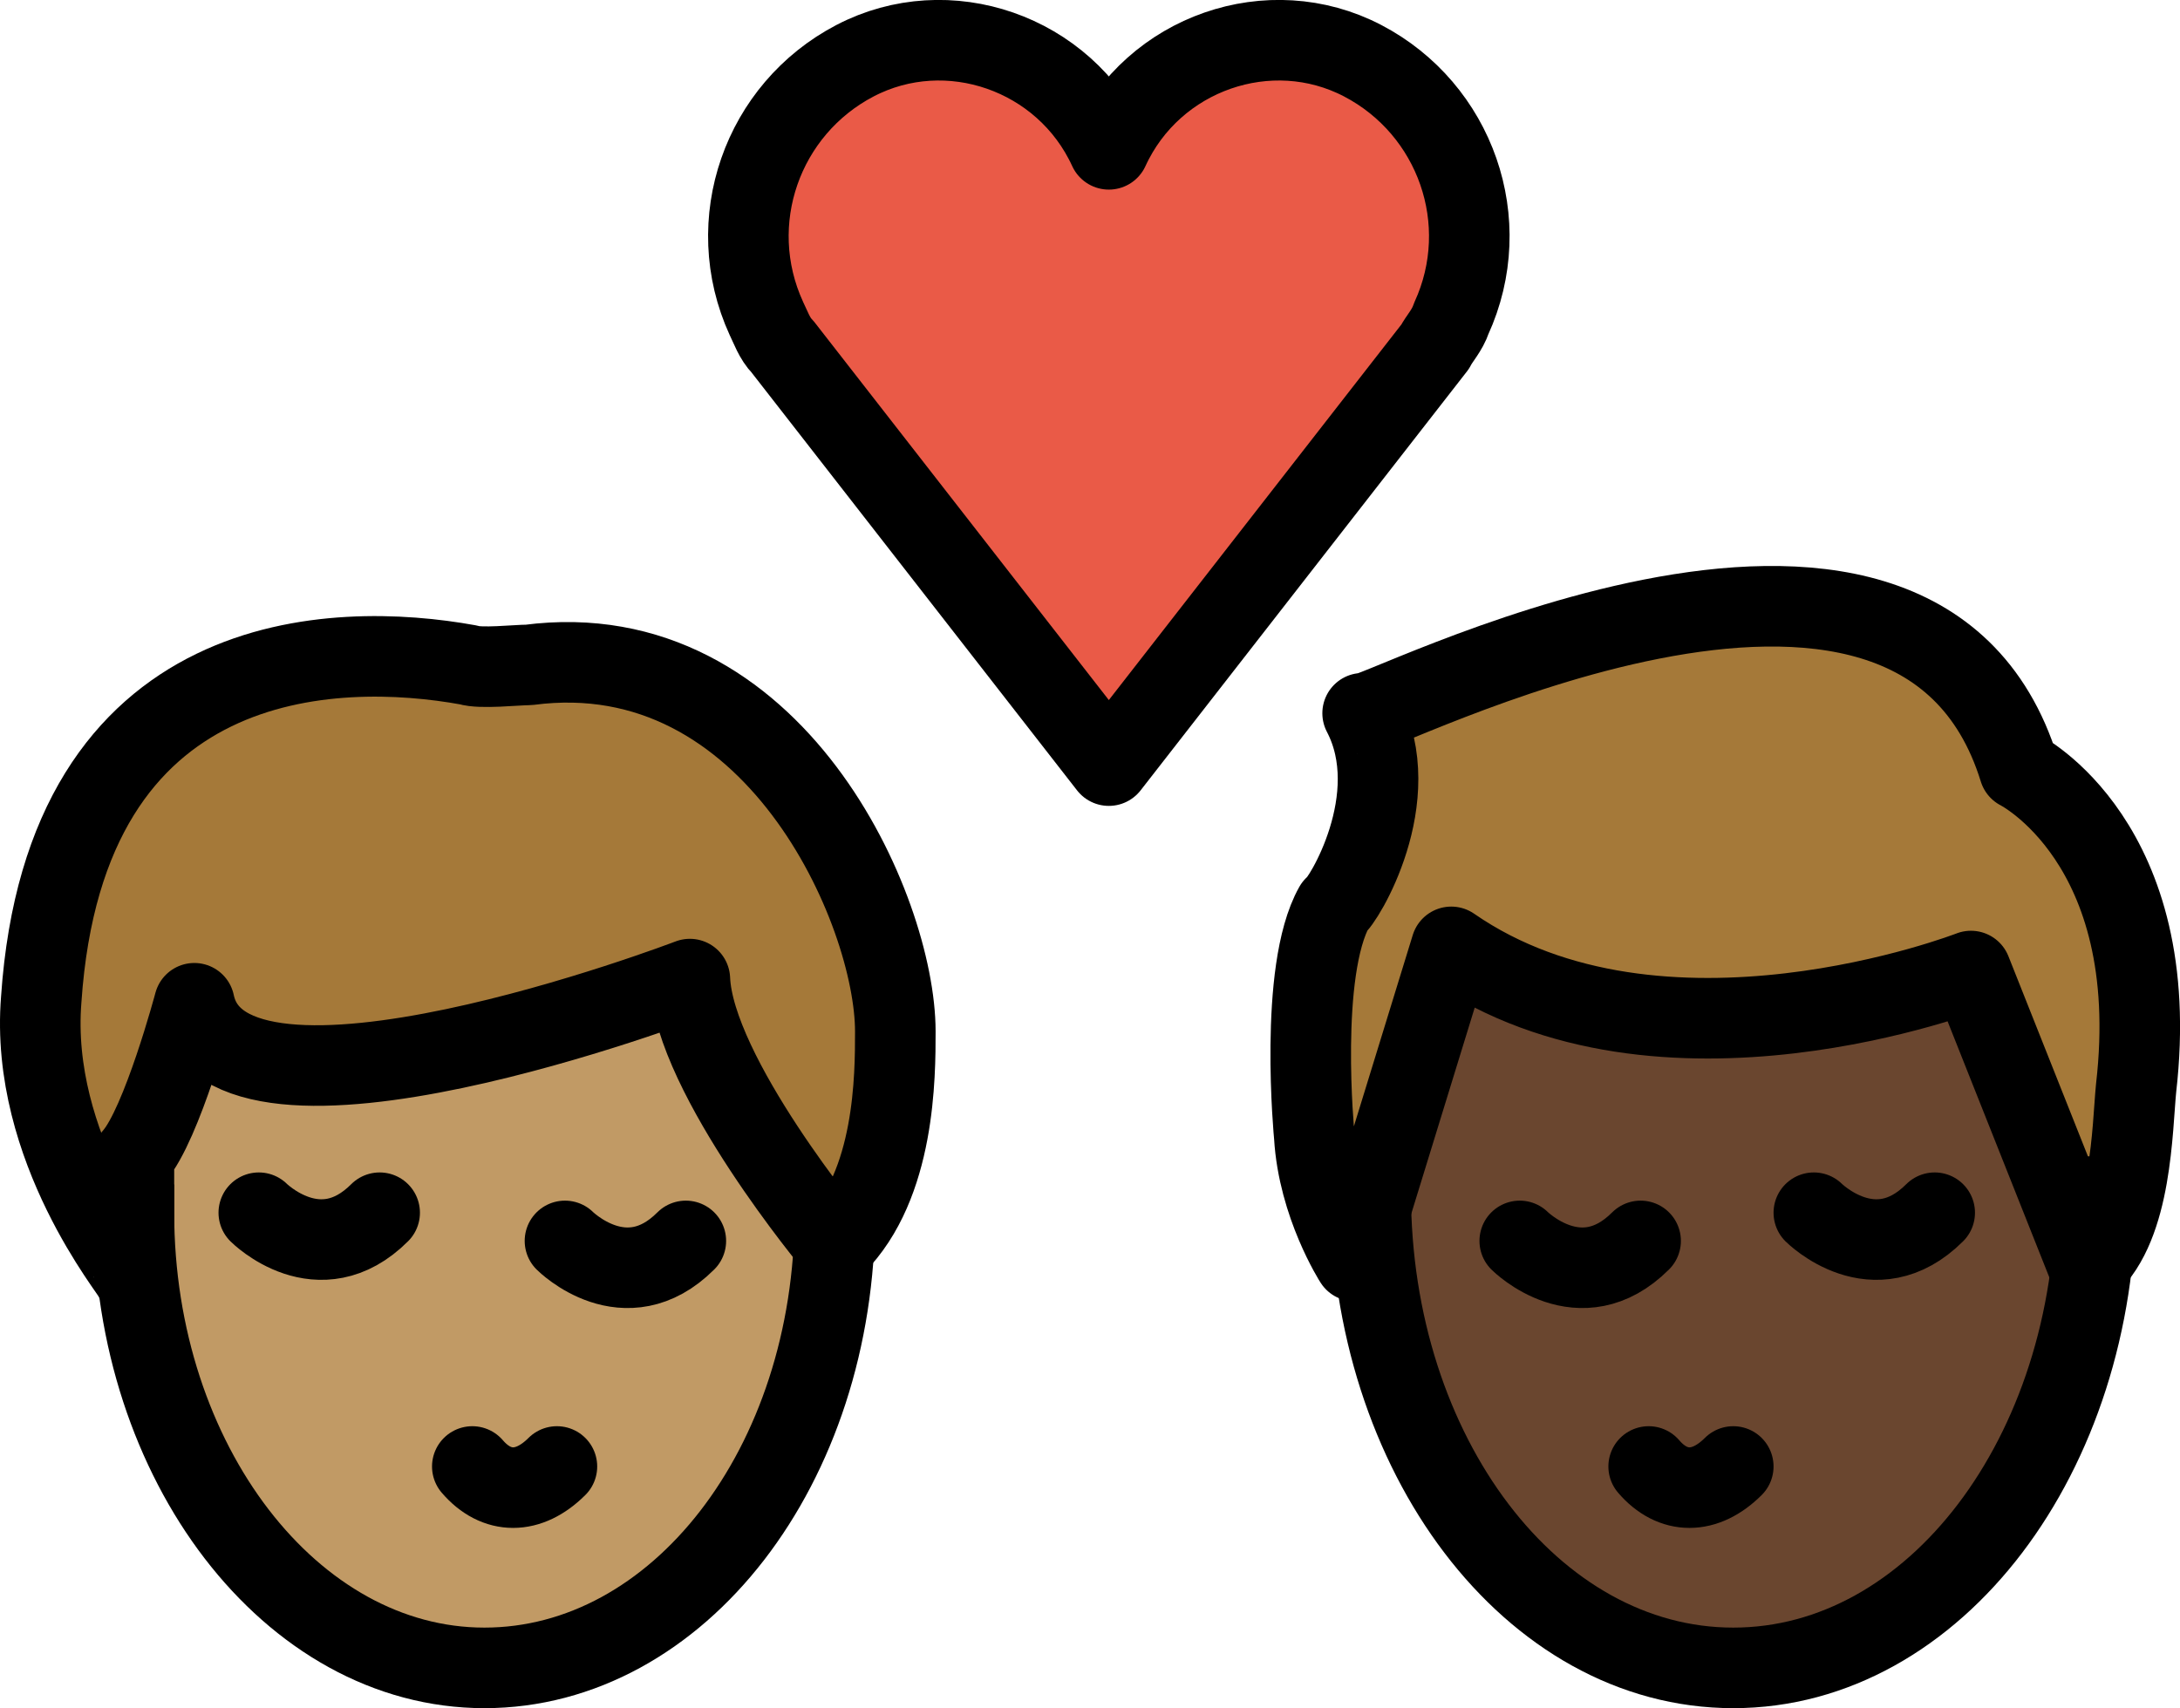 <svg xmlns="http://www.w3.org/2000/svg" xmlns:svg="http://www.w3.org/2000/svg" id="emoji" width="54.113" height="42.407" version="1.1" viewBox="0 0 54.113 42.407"><g id="color" transform="translate(-8.476,-10.993)"><path id="path1" fill="#ea5a47" d="m 36,14.7 c 1.1,-2.4 4,-3.4 6.3,-2.2 2.3,1.2 3.3,4 2.2,6.4 -0.1,0.3 -0.3,0.5 -0.4,0.7 L 36,30 27.9,19.6 c -0.2,-0.2 -0.3,-0.5 -0.4,-0.7 -1.1,-2.4 -0.1,-5.2 2.2,-6.4 2.3,-1.2 5.2,-0.2 6.3,2.2 z"/></g><g id="hair" transform="translate(-8.476,-10.993)"><g id="hair-b"><path id="path2" fill="#a57939" d="m 42.3,28.7 c 0,0.3 13.7,-7 16.3,1.4 0,0 3.6,1.8 2.9,7.9 -0.1,1 -0.1,3.4 -1.2,4.4 l -2.9,-7.3 c 0,0 -7.7,3 -12.9,-0.6 l -2.4,7.8 c 0,0 -0.9,-1.4 -1,-3.1 0,0 -0.4,-4.1 0.5,-5.7 0.2,-0.1 1.8,-2.7 0.7,-4.8 z"/></g><g id="hair-a"><path id="path3" fill="#a57939" d="m 9.5,35.8 c 0.6,-8.8 7.3,-8.9 10.6,-8.3 0.3,0.1 1.2,0 1.5,0 6.1,-0.8 9.1,6.1 9.1,9.1 0,1.1 0,3.8 -1.5,5.3 0,0 -3.5,-4.2 -3.6,-6.6 0,0 -11.5,4.4 -12.3,0.6 0,0 -0.8,3 -1.5,3.8 0,0 0,2.3 0,3 0,-0.1 -2.6,-3.2 -2.3,-6.9 z"/></g></g><g id="skin" transform="translate(-8.476,-10.993)"><g id="skin-b"><path id="path4" fill="#6a462f" d="m 60.3,42.4 -2.9,-7.3 c 0,0 -7.7,3 -12.9,-0.6 l -1.986,6.455 C 42.658,47.306 46.621,52.4 51.5,52.4 c 4.534,0 8.274,-4.4 8.898,-10.118 C 60.364,42.319 60.337,42.366 60.3,42.4 Z"/></g><g id="skin-a"><path id="path5" fill="#c19a65" d="m 25.6,35.3 c 0,0 -11.5,4.4 -12.3,0.6 0,0 -0.735,2.752 -1.413,3.685 -0.051,0.497 -0.087,1 -0.087,1.515 0,6.241 3.895,11.3 8.7,11.3 4.606,0 8.367,-4.653 8.67,-10.536 C 28.87,41.499 25.695,37.587 25.6,35.3 Z"/></g></g><g id="line" transform="translate(-8.476,-10.993)"><path id="path6" fill="none" stroke="#000" stroke-miterlimit="10" stroke-width="2" d="m 60.5,39.7 c 0,0.3 0,0.6 0,0.9 0,6.5 -4,11.8 -9,11.8 -5,0 -9,-5.3 -9,-11.8 0,-0.2 0,-0.5 0,-0.7"/><path id="path7" fill="none" stroke="#000" stroke-linecap="round" stroke-linejoin="round" stroke-width="2" d="m 49.4,47.4 c 0.6,0.7 1.4,0.7 2.1,0"/><path id="path8" fill="none" stroke="#000" stroke-linecap="round" stroke-miterlimit="10" stroke-width="2" d="m 46.2,41.8 c 0,0 1.5,1.5 3,0"/><path id="path9" fill="none" stroke="#000" stroke-linecap="round" stroke-miterlimit="10" stroke-width="2" d="m 53.5,41.1 c 0,0 1.5,1.5 3,0"/><path id="path10" fill="none" stroke="#000" stroke-linejoin="round" stroke-miterlimit="10" stroke-width="2" d="m 42.3,28.7 c 0,0.3 13.7,-7 16.3,1.4 0,0 3.6,1.8 2.9,7.9 -0.1,1 -0.1,3.4 -1.2,4.4 l -2.9,-7.3 c 0,0 -7.7,3 -12.9,-0.6 l -2.4,7.8 c 0,0 -0.9,-1.4 -1,-3.1 0,0 -0.4,-4.1 0.5,-5.7 0.2,-0.1 1.8,-2.7 0.7,-4.8 z"/><path id="path11" fill="none" stroke="#000" stroke-linecap="round" stroke-linejoin="round" stroke-width="2" d="m 36,14.7 c 1.1,-2.4 4,-3.4 6.3,-2.2 2.3,1.2 3.3,4 2.2,6.4 -0.1,0.3 -0.3,0.5 -0.4,0.7 L 36,30 27.9,19.6 c -0.2,-0.2 -0.3,-0.5 -0.4,-0.7 -1.1,-2.4 -0.1,-5.2 2.2,-6.4 2.3,-1.2 5.2,-0.2 6.3,2.2 z"/><path id="path12" fill="none" stroke="#000" stroke-miterlimit="10" stroke-width="2" d="m 29.2,40.2 c 0,0.3 0,0.6 0,0.9 0,6.3 -3.9,11.3 -8.7,11.3 -4.8,0 -8.7,-5.1 -8.7,-11.3 0,-0.2 0,-0.4 0,-0.7"/><path id="path13" fill="none" stroke="#000" stroke-linecap="round" stroke-linejoin="round" stroke-width="2" d="m 20.2,47.4 c 0.6,0.7 1.4,0.7 2.1,0"/><path id="path14" fill="none" stroke="#000" stroke-linecap="round" stroke-miterlimit="10" stroke-width="2" d="m 22.5,41.8 c 0,0 1.5,1.5 3,0"/><path id="path15" fill="none" stroke="#000" stroke-linecap="round" stroke-miterlimit="10" stroke-width="2" d="m 14.9,41.1 c 0,0 1.5,1.5 3,0"/><path id="path16" fill="none" stroke="#000" stroke-linecap="round" stroke-linejoin="round" stroke-width="2" d="m 9.5,35.8 c 0.6,-8.8 7.3,-8.9 10.6,-8.3 0.3,0.1 1.2,0 1.5,0 6.1,-0.8 9.1,6.1 9.1,9.1 0,1.1 0,3.8 -1.5,5.3 0,0 -3.5,-4.2 -3.6,-6.6 0,0 -11.5,4.4 -12.3,0.6 0,0 -0.8,3 -1.5,3.8 0,0 0,2.3 0,3 0,-0.1 -2.6,-3.2 -2.3,-6.9 z"/></g></svg>